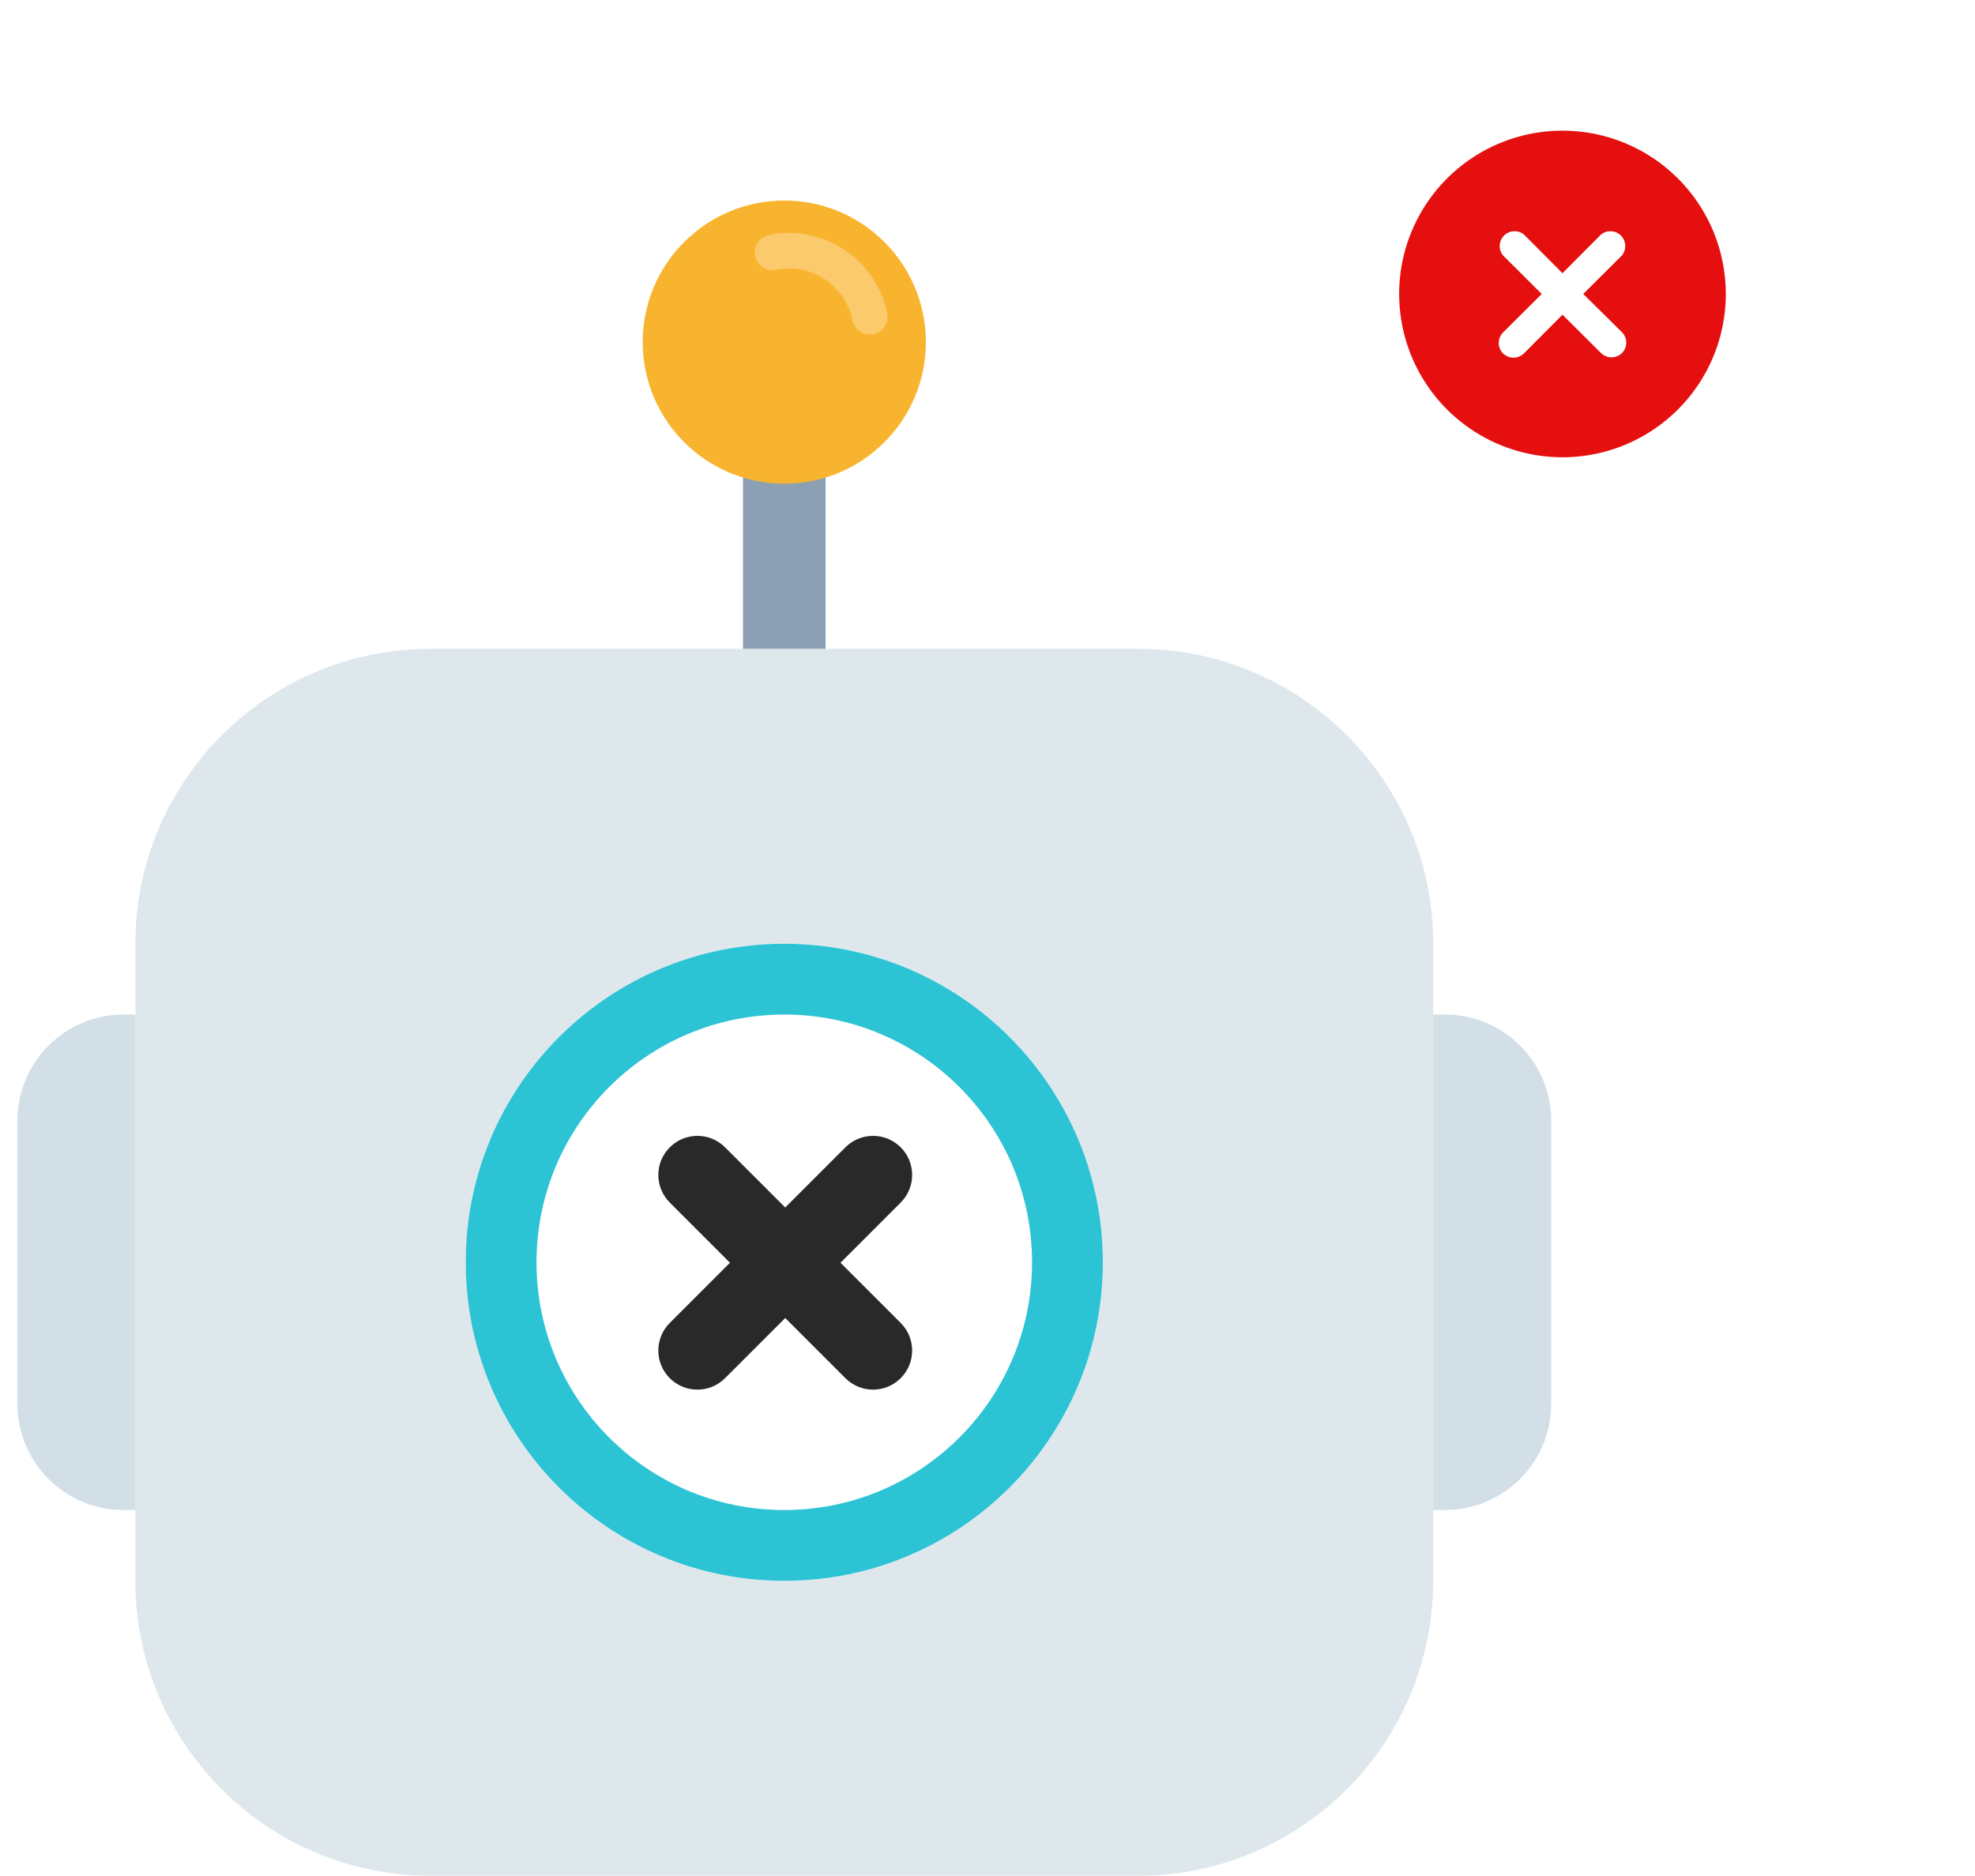 <svg width="1137" height="1080" viewBox="0 0 1137 1080" fill="none" xmlns="http://www.w3.org/2000/svg">
<path d="M77.925 543.397C77.925 449.613 153.952 373.586 247.736 373.586H655.282C749.066 373.586 825.093 449.613 825.093 543.397V910.189C825.093 1003.97 749.066 1080 655.282 1080H247.736C153.952 1080 77.925 1003.97 77.925 910.189V543.397Z" fill="#DEE8EC"/>
<path fill-rule="evenodd" clip-rule="evenodd" d="M77.924 584.151H71.132C37.37 584.151 10 611.521 10 645.283V808.302C10 842.064 37.37 869.434 71.132 869.434H77.924V584.151Z" fill="#D2DFE6"/>
<path fill-rule="evenodd" clip-rule="evenodd" d="M825.094 584.151H831.886C865.648 584.151 893.018 611.521 893.018 645.283V808.302C893.018 842.064 865.648 869.434 831.886 869.434H825.094V584.151Z" fill="#D2DFE6"/>
<path d="M634.905 726.792C634.905 828.078 552.795 910.188 451.509 910.188C350.222 910.188 268.113 828.078 268.113 726.792C268.113 625.505 350.222 543.396 451.509 543.396C552.795 543.396 634.905 625.505 634.905 726.792Z" fill="white"/>
<path fill-rule="evenodd" clip-rule="evenodd" d="M451.509 869.433C530.287 869.433 594.15 805.57 594.15 726.792C594.15 648.013 530.287 584.15 451.509 584.15C372.73 584.15 308.867 648.013 308.867 726.792C308.867 805.57 372.73 869.433 451.509 869.433ZM451.509 910.188C552.795 910.188 634.905 828.078 634.905 726.792C634.905 625.505 552.795 543.396 451.509 543.396C350.222 543.396 268.113 625.505 268.113 726.792C268.113 828.078 350.222 910.188 451.509 910.188Z" fill="#2CC3D5"/>
<path fill-rule="evenodd" clip-rule="evenodd" d="M475.283 261.51V373.585H427.735V261.51H475.283Z" fill="#8CA0B3"/>
<path d="M533.018 196.982C533.018 241.998 496.525 278.491 451.509 278.491C406.493 278.491 370 241.998 370 196.982C370 151.965 406.493 115.472 451.509 115.472C496.525 115.472 533.018 151.965 533.018 196.982Z" fill="#F9B42F"/>
<path opacity="0.3" fill-rule="evenodd" clip-rule="evenodd" d="M490.798 184.474C486.688 164.255 466.966 151.195 446.747 155.305C441.232 156.426 435.854 152.864 434.733 147.35C433.612 141.836 437.174 136.457 442.688 135.336C473.936 128.985 504.416 149.167 510.767 180.415C511.888 185.929 508.326 191.308 502.812 192.429C497.297 193.55 491.919 189.988 490.798 184.474Z" fill="white"/>
<g filter="url(#filter0_d_15189_95542)">
<path d="M1064.59 107.619C1054.22 55.15 1016.98 18.477 962.399 7.052C939.186 2.349 915.56 -0.014 891.875 5.90661e-05C860.351 5.90661e-05 815.921 4.161 783.621 24.19C742.859 49.86 721.42 98.24 723.324 161.358C724.452 197.537 733.126 248.314 768.247 284.986C795.399 313.196 845.823 327.794 886.868 330.545V357.061C886.868 363.596 889.459 369.863 894.073 374.49C898.686 379.117 904.947 381.726 911.481 381.745C912.208 381.815 912.94 381.815 913.667 381.745C918.852 381.369 923.787 379.37 927.772 376.032C943.569 362.492 964.303 344.508 984.684 325.467L993.5 317.357C1010.11 303.166 1025.15 287.23 1038.35 269.824C1066.7 228.849 1076.65 168.27 1064.59 107.619Z" fill="white"/>
</g>
<path d="M899.515 75.224C880.918 75.224 862.738 80.739 847.274 91.071C831.811 101.404 819.758 116.089 812.641 133.271C805.524 150.453 803.662 169.36 807.29 187.6C810.919 205.841 819.874 222.596 833.025 235.746C846.175 248.897 862.93 257.852 881.171 261.481C899.411 265.109 918.318 263.247 935.5 256.13C952.682 249.013 967.367 236.96 977.7 221.497C988.032 206.033 993.547 187.853 993.547 169.256C993.547 156.907 991.115 144.68 986.389 133.271C981.664 121.863 974.737 111.497 966.006 102.765C957.274 94.034 946.908 87.107 935.5 82.382C924.091 77.656 911.864 75.224 899.515 75.224ZM933.743 191.259C935.328 192.861 936.217 195.024 936.217 197.277C936.217 199.531 935.328 201.693 933.743 203.295C932.129 204.858 929.971 205.731 927.725 205.731C925.479 205.731 923.32 204.858 921.707 203.295L899.515 181.198L877.324 203.483C875.71 205.046 873.552 205.919 871.306 205.919C869.06 205.919 866.901 205.046 865.288 203.483C863.703 201.881 862.814 199.719 862.814 197.465C862.814 195.212 863.703 193.049 865.288 191.447L887.573 169.256L865.288 147.064C863.955 145.421 863.278 143.342 863.388 141.229C863.498 139.116 864.386 137.119 865.882 135.623C867.379 134.127 869.376 133.238 871.489 133.128C873.602 133.018 875.681 133.695 877.324 135.028L899.515 157.314L921.707 135.028C923.35 133.695 925.429 133.018 927.542 133.128C929.655 133.238 931.652 134.127 933.148 135.623C934.644 137.119 935.533 139.116 935.643 141.229C935.753 143.342 935.076 145.421 933.743 147.064L911.457 169.256L933.743 191.259Z" fill="#E60F0F"/>
<path fill-rule="evenodd" clip-rule="evenodd" d="M385.59 660.59C376.803 669.377 376.803 683.623 385.59 692.41L420.239 727.058L385.59 761.707C376.803 770.494 376.803 784.74 385.59 793.527C394.377 802.313 408.623 802.313 417.41 793.527L452.058 758.878L486.706 793.526C495.493 802.313 509.739 802.313 518.526 793.526C527.313 784.739 527.313 770.493 518.526 761.706L483.878 727.058L518.526 692.41C527.313 683.624 527.313 669.377 518.526 660.591C509.739 651.804 495.493 651.804 486.706 660.591L452.058 695.239L417.41 660.59C408.623 651.803 394.377 651.803 385.59 660.59Z" fill="#292929"/>
<defs>
<filter id="filter0_d_15189_95542" x="656.438" y="-55.641" width="479.953" height="515.335" filterUnits="userSpaceOnUse" color-interpolation-filters="sRGB">
<feFlood flood-opacity="0" result="BackgroundImageFix"/>
<feColorMatrix in="SourceAlpha" type="matrix" values="0 0 0 0 0 0 0 0 0 0 0 0 0 0 0 0 0 0 127 0" result="hardAlpha"/>
<feOffset dy="11.128"/>
<feGaussianBlur stdDeviation="33.385"/>
<feColorMatrix type="matrix" values="0 0 0 0 0.375 0 0 0 0 0.482 0 0 0 0 0.602 0 0 0 0.15 0"/>
<feBlend mode="normal" in2="BackgroundImageFix" result="effect1_dropShadow_15189_95542"/>
<feBlend mode="normal" in="SourceGraphic" in2="effect1_dropShadow_15189_95542" result="shape"/>
</filter>
</defs>
</svg>
